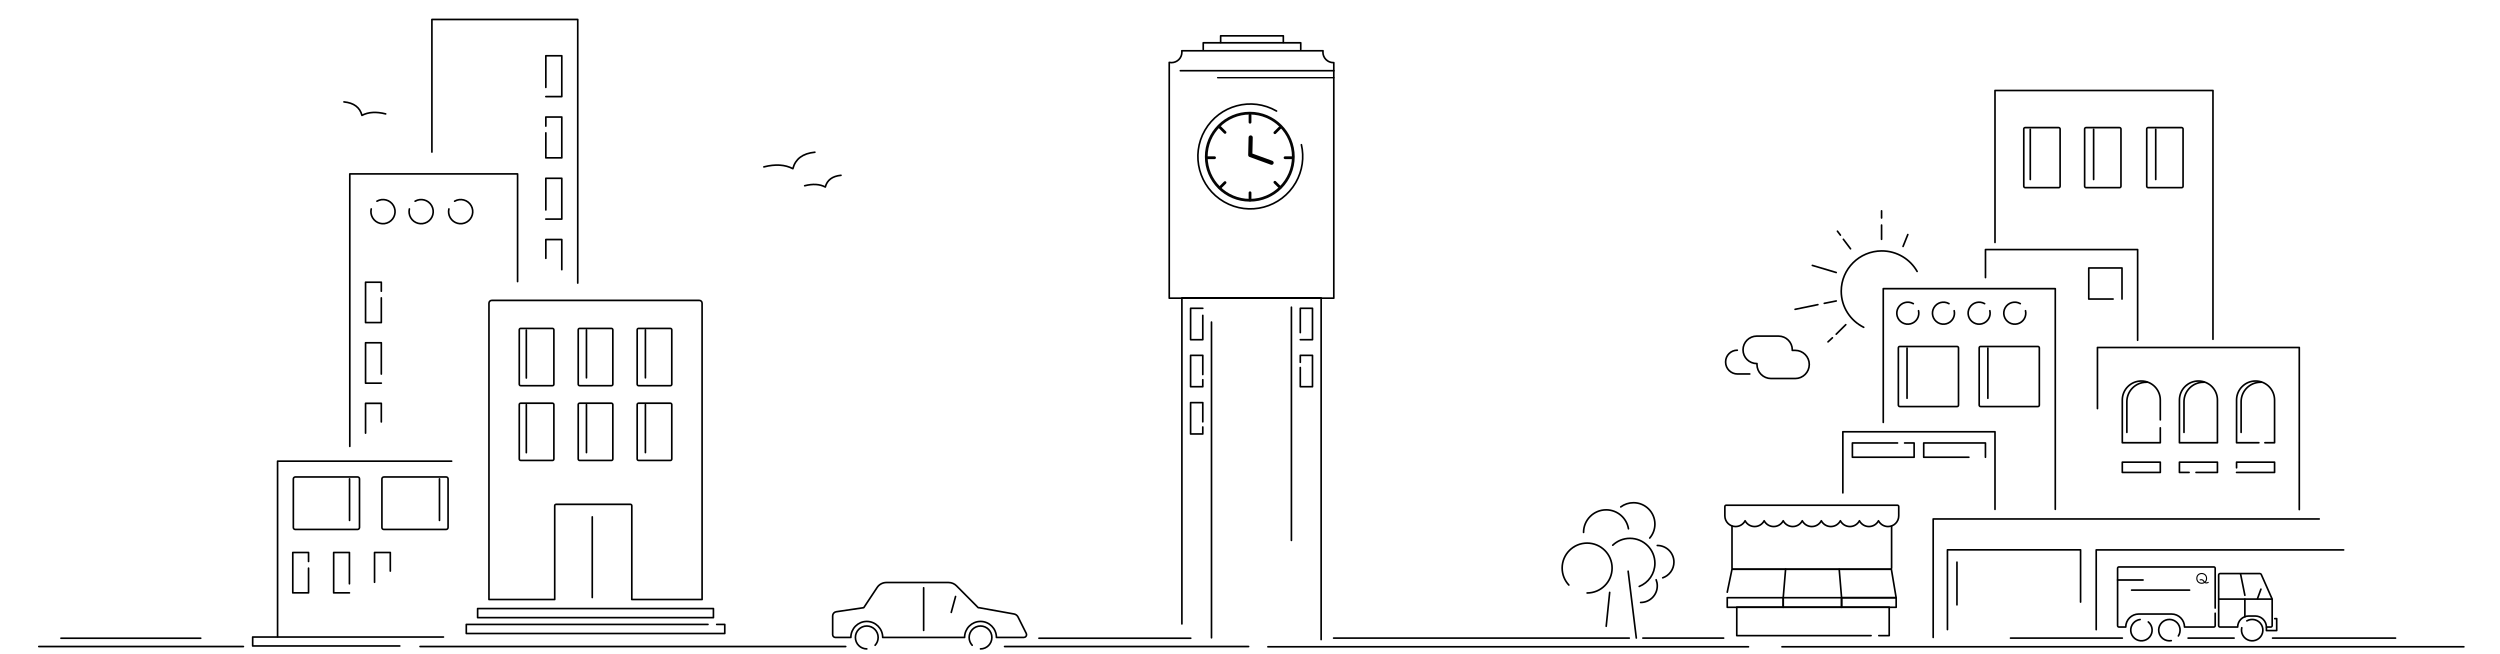 <?xml version="1.0" encoding="UTF-8"?>
<svg width="1798px" height="470px" viewBox="0 0 1798 470" version="1.1" xmlns="http://www.w3.org/2000/svg" xmlns:xlink="http://www.w3.org/1999/xlink">
    <!-- Generator: Sketch 49.2 (51160) - http://www.bohemiancoding.com/sketch -->
    <title>Artboard</title>
    <desc>Created with Sketch.</desc>
    <defs></defs>
    <g id="Artboard" stroke="none" stroke-width="1" fill="none" fill-rule="evenodd">
        <g id="Group-33" transform="translate(27, 14)">
            <g id="Group-24" transform="translate(884, 51)" stroke="#000000">
                <g id="Group-8" transform="translate(379.54, 86.645)" stroke-linecap="round" stroke-linejoin="round" stroke-width="1.2">
                    <path d="M78.131,25.584 L81.565,17.056" id="Path-3-Copy-7"></path>
                    <path d="M62.682,20.467 L62.682,10.234" id="Path-3-Copy-15"></path>
                    <path d="M62.682,5.117 L62.682,0" id="Path-3-Copy-20"></path>
                    <path d="M40.365,27.29 L35.215,20.467" id="Path-3-Copy-16"></path>
                    <path d="M33.08,17.455 L30.945,14.624" id="Path-3-Copy-22"></path>
                    <path d="M30.065,44.346 L12.899,39.229" id="Path-3-Copy-17"></path>
                    <path d="M30.065,64.814 L21.482,66.519" id="Path-3-Copy-18"></path>
                    <path d="M36.932,81.87 L30.065,88.692" id="Path-3-Copy-21"></path>
                    <path d="M27.323,91.305 L24.166,94.217" id="Path-3-Copy-23"></path>
                    <path d="M16.877,67.453 L0.491,70.827" id="Path-3-Copy-19"></path>
                    <path d="M73.686,83.575 C82.489,78.569 88.431,69.065 88.431,58.163 C88.431,42.054 75.456,28.996 59.449,28.996 C48.085,28.996 38.248,35.578 33.499,45.162" id="Oval-Copy-3" transform="translate(60.965, 56.285) rotate(-90) translate(-60.965, -56.285) "></path>
                </g>
                <path d="M0.885,400.174 L346.49,400.174" id="Path-3-Copy-9" stroke-width="1.2" stroke-linecap="round" stroke-linejoin="round"></path>
                <path d="M370.608,400.174 L861,400.174" id="Path-3-Copy-68" stroke-width="1.2" stroke-linecap="round" stroke-linejoin="round"></path>
                <path d="M48.146,393.922 L260.739,393.922" id="Path-3-Copy-10" stroke-width="1.2" stroke-linecap="round" stroke-linejoin="round"></path>
                <path d="M270.564,393.922 L328.625,393.922" id="Path-3-Copy-11" stroke-width="1.2" stroke-linecap="round" stroke-linejoin="round"></path>
                <path d="M534.965,393.922 L615.357,393.922" id="Path-3-Copy-65" stroke-width="1.2" stroke-linecap="round" stroke-linejoin="round"></path>
                <path d="M662.699,393.922 L695.749,393.922" id="Path-3-Copy-66" stroke-width="1.2" stroke-linecap="round" stroke-linejoin="round"></path>
                <path d="M723.44,393.922 L811.871,393.922" id="Path-3-Copy-67" stroke-width="1.2" stroke-linecap="round" stroke-linejoin="round"></path>
                <g id="Group-4" transform="translate(212.503, 296.558)" stroke-linecap="round" stroke-linejoin="round" stroke-width="1.2">
                    <path d="M47.457,49.26 L53.33,97.297" id="Combined-Shape"></path>
                    <path d="M34.18,64.503 L31.679,88.839" id="Combined-Shape-Copy"></path>
                    <path d="M17.96,64.909 C27.879,64.909 35.92,56.879 35.92,46.974 C35.92,37.068 27.879,29.038 17.96,29.038 C8.041,29.038 0,37.068 0,46.974 C0,51.693 1.825,55.986 4.809,59.189" id="Oval-Copy-3"></path>
                    <path d="M47.682,18.729 C46.426,11.014 39.724,5.124 31.644,5.124 C22.669,5.124 15.394,12.39 15.394,21.352" id="Oval-Copy-6"></path>
                    <path d="M62.992,25.39 C65.309,22.7 66.708,19.2 66.708,15.373 C66.708,6.883 59.816,0 51.314,0 C47.884,0 44.715,1.12 42.156,3.015" id="Oval-Copy-7"></path>
                    <path d="M56.446,71.742 C63.058,71.742 68.419,66.388 68.419,59.785 C68.419,58.242 68.126,56.767 67.593,55.413" id="Oval-Copy-8"></path>
                    <path d="M72.34,54.005 C77.027,52.383 80.392,47.936 80.392,42.703 C80.392,36.1 75.032,30.746 68.419,30.746" id="Oval-Copy-9"></path>
                    <path d="M55.442,60.206 C62.046,57.555 66.708,51.1 66.708,43.558 C66.708,33.652 58.667,25.622 48.748,25.622 C43.957,25.622 39.605,27.495 36.384,30.549" id="Oval-Copy-5"></path>
                </g>
                <g id="Group-6" transform="translate(329.519, 298.344)" stroke-linecap="round" stroke-linejoin="round" stroke-width="1.2">
                    <path d="M119.915,15.194 L119.915,45.043 C119.915,45.595 119.468,46.043 118.915,46.043 L6.139,46.043 C5.587,46.043 5.139,45.595 5.139,45.043 L5.139,15.194" id="Rectangle-4-Copy-9"></path>
                    <polyline id="Rectangle-4-Copy-11" points="1.713 62.557 5.139 46.043 43.683 46.043 41.97 66.506"></polyline>
                    <polygon id="Rectangle-4-Copy-14" points="1.713 73.422 41.97 73.422 41.97 66.506 1.713 66.506"></polygon>
                    <polygon id="Rectangle-4-Copy-16" points="83.941 73.422 123.204 73.422 123.204 66.506 83.941 66.506"></polygon>
                    <polyline id="Rectangle-4-Copy-12" points="43.683 46.043 82.228 46.043 83.409 60.156 83.941 66.506"></polyline>
                    <polygon id="Rectangle-4-Copy-15" points="41.97 73.431 83.941 73.431 83.941 66.506 41.97 66.506"></polygon>
                    <polyline id="Rectangle-4-Copy-17" points="110.743 93.791 118.202 93.791 118.202 73.327 8.565 73.327 8.565 93.791 105.135 93.791"></polyline>
                    <polyline id="Rectangle-4-Copy-13" points="82.228 46.043 119.759 46.043 123.186 66.506 83.941 66.506"></polyline>
                    <path d="M125.054,7.566 C125.054,7.602 125.054,7.638 125.054,7.674 C125.054,11.912 121.603,15.348 117.346,15.348 C114.362,15.348 111.775,13.661 110.493,11.193 C109.212,13.661 106.624,15.348 103.641,15.348 C100.658,15.348 98.07,13.661 96.789,11.193 C95.507,13.661 92.92,15.348 89.936,15.348 C86.953,15.348 84.366,13.661 83.084,11.193 C81.803,13.661 79.215,15.348 76.232,15.348 C73.249,15.348 70.661,13.661 69.38,11.193 C68.098,13.661 65.51,15.348 62.527,15.348 C59.544,15.348 56.957,13.661 55.675,11.193 C54.393,13.661 51.806,15.348 48.823,15.348 C45.839,15.348 43.252,13.661 41.97,11.193 C40.689,13.661 38.101,15.348 35.118,15.348 C32.135,15.348 29.547,13.661 28.266,11.193 C26.984,13.661 24.397,15.348 21.413,15.348 C18.43,15.348 15.843,13.661 14.561,11.193 C13.28,13.661 10.692,15.348 7.709,15.348 C3.451,15.348 0,11.912 0,7.674 C0,7.638 0,7.602 0.001,7.566 C0,7.553 1.60434693e-18,7.54 0,7.526 L0,1 C-6.76353751e-17,0.448 0.448,1.01453063e-16 1,0 L124.054,0 C124.607,-1.01453063e-16 125.054,0.448 125.054,1 L125.054,7.526 C125.054,7.54 125.054,7.553 125.054,7.566 Z" id="Combined-Shape"></path>
                </g>
                <g id="Group-10" transform="translate(414.377, 0)">
                    <polyline id="Rectangle-4-Copy-17" stroke-width="1.2" stroke-linecap="round" stroke-linejoin="round" points="109.423 301.329 109.423 245.517 0 245.517 0 289.461"></polyline>
                    <polyline id="Rectangle-4-Copy-43" stroke-width="1.2" stroke-linecap="round" stroke-linejoin="round" points="328.268 301.501 328.268 184.902 183.115 184.902 183.115 228.846"></polyline>
                    <polyline id="Rectangle-4-Copy-27" stroke-width="1.2" stroke-linecap="round" stroke-linejoin="round" transform="translate(29.065, 258.724) rotate(90) translate(-29.065, -258.724) " points="23.936 243.364 23.936 236.526 34.195 236.526 34.195 280.923 23.936 280.923 23.936 248.466"></polyline>
                    <polyline id="Rectangle-4-Copy-29" stroke-width="1.2" stroke-linecap="round" stroke-linejoin="round" transform="translate(80.357, 258.724) scale(1, -1) rotate(90) translate(-80.357, -258.724) " points="75.228 236.526 85.486 236.526 85.486 280.923 75.228 280.923 75.228 248.466"></polyline>
                    <polyline id="Rectangle-4-Copy-23" stroke-width="1.2" stroke-linecap="round" stroke-linejoin="round" points="342.58 308.245 64.97 308.245 64.97 393.443"></polyline>
                    <polyline id="Rectangle-4-Copy-18" stroke-width="1.2" stroke-linecap="round" stroke-linejoin="round" points="152.78 301.303 152.78 142.608 29.065 142.608 29.065 238.792"></polyline>
                    <rect id="Rectangle-4" stroke-width="1.2" x="39.924" y="184.19" width="43.253" height="43.197" rx="1"></rect>
                    <path d="M46.163,221.43 L46.163,185.298" id="Path-3-Copy" stroke-width="1.2" stroke-linecap="round" stroke-linejoin="round"></path>
                    <polyline id="Rectangle-4-Copy-24" stroke-width="1.2" stroke-linecap="round" stroke-linejoin="round" points="75.228 387.795 75.228 330.443 170.973 330.443 170.973 368.011"></polyline>
                    <polyline id="Rectangle-4-Copy-42" stroke-width="1.2" stroke-linecap="round" stroke-linejoin="round" points="182.222 387.852 182.222 330.501 360.159 330.501"></polyline>
                    <g id="Group-41" transform="translate(254.636, 370.613) scale(-1, 1) translate(-254.636, -370.613) translate(196.636, 342.113)" stroke-linecap="round" stroke-linejoin="round">
                        <path d="M12.65,5.413 L41.353,5.413 C41.905,5.413 42.353,5.861 42.353,6.413 L42.353,42.849 C42.353,43.401 41.905,43.849 41.353,43.849 L28.687,43.849 L28.687,43.849 C28.687,39.477 25.143,35.932 20.771,35.932 L16.045,35.932 C11.651,35.932 8.069,39.456 7.997,43.849 L4.867,43.849 C4.314,43.849 3.867,43.401 3.867,42.849 L3.867,23.756 L11.736,6.008 C11.897,5.647 12.255,5.413 12.65,5.413 Z" id="Rectangle-4-Copy-22" stroke-width="1.2"></path>
                        <path d="M14.407,23.363 L11.946,16.622" id="Path-3-Copy-13" stroke-width="1.2"></path>
                        <polyline id="Path-3-Copy-84" stroke-width="1.2" points="2.001 37.808 0.614 37.808 0.614 46.383 7.999 46.396 7.999 44.043"></polyline>
                        <path d="M23.505,20.999 L26.598,5.698" id="Path-3-Copy-81" stroke-width="1.2"></path>
                        <path d="M96.727,10.024 L115.059,10.024" id="Path-3-Copy-85" stroke-width="1.2"></path>
                        <path d="M63.275,17.307 L104.947,17.307" id="Path-3-Copy-86" stroke-width="1.2"></path>
                        <path d="M23.505,36.466 L23.505,23.82" id="Path-3-Copy-83" stroke-width="1.2"></path>
                        <path d="M42.115,23.771 L4.176,23.771" id="Path-3-Copy-82" stroke-width="1.2"></path>
                        <path d="M18.238,53.76 C22.488,53.76 25.932,50.319 25.932,46.075 C25.932,41.832 22.488,38.391 18.238,38.391 C13.989,38.391 10.545,41.832 10.545,46.075 C10.545,48.097 11.327,49.937 12.605,51.309" id="Oval-Copy-10" stroke-width="1.2" transform="translate(18.238, 46.075) rotate(-150) translate(-18.238, -46.075) "></path>
                        <path d="M97.893,53.76 C102.142,53.76 105.587,50.319 105.587,46.075 C105.587,41.832 102.142,38.391 97.893,38.391 C93.644,38.391 90.2,41.832 90.2,46.075 C90.2,48.097 90.981,49.937 92.259,51.309" id="Oval-Copy-27" stroke-width="1.2" transform="translate(97.893, 46.075) rotate(-220) translate(-97.893, -46.075) "></path>
                        <path d="M77.786,53.76 C82.035,53.76 85.48,50.319 85.48,46.075 C85.48,41.832 82.035,38.391 77.786,38.391 C73.537,38.391 70.093,41.832 70.093,46.075 C70.093,48.097 70.874,49.937 72.152,51.309" id="Oval-Copy-28" stroke-width="1.2" transform="translate(77.786, 46.075) rotate(10) translate(-77.786, -46.075) "></path>
                        <path d="M44.854,30.182 L44.854,1.628 C44.854,1.076 45.302,0.628 45.854,0.628 L114.048,0.628 C114.6,0.628 115.048,1.076 115.048,1.628 L115.048,42.849 C115.048,43.401 114.6,43.849 114.048,43.849 L109.174,43.849 L109.174,43.849 C109.174,38.684 104.988,34.498 99.823,34.498 L76.264,34.498 C71.1,34.498 66.913,38.684 66.913,43.849 L45.854,43.849 C45.302,43.849 44.854,43.401 44.854,42.849 L44.854,33.946" id="Rectangle-4-Copy-23" stroke-width="1.2"></path>
                        <g id="Group" transform="translate(53.561, 9.359) scale(-1, 1) translate(-53.561, -9.359) translate(49.061, 5.359)" stroke-width="0.8">
                            <circle id="Oval-Copy-3" cx="3.504" cy="3.504" r="3.504"></circle>
                            <path d="M4.873,2.644 L5.164,2.919 C5.992,3.696 6.041,4.995 5.275,5.833 L5.146,5.973 C4.438,6.748 4.442,7.937 5.155,8.708" id="Path-9" transform="translate(5.218, 5.676) rotate(110) translate(-5.218, -5.676) "></path>
                        </g>
                    </g>
                    <path d="M82.067,369.991 L82.067,339.314" id="Path-3-Copy-14" stroke-width="1.2" stroke-linecap="round" stroke-linejoin="round"></path>
                    <rect id="Rectangle-4-Copy-22" stroke-width="1.2" x="98.055" y="184.19" width="43.253" height="43.197" rx="1"></rect>
                    <path d="M104.293,221.43 L104.293,185.298" id="Path-3-Copy-13" stroke-width="1.2" stroke-linecap="round" stroke-linejoin="round"></path>
                    <path d="M46.716,168.141 C51.087,168.141 54.63,164.602 54.63,160.236 C54.63,155.871 51.087,152.332 46.716,152.332 C42.345,152.332 38.801,155.871 38.801,160.236 C38.801,162.316 39.606,164.209 40.92,165.62" id="Oval-Copy-3" stroke-width="1.2" stroke-linecap="round" stroke-linejoin="round" transform="translate(46.716, 160.236) rotate(-150) translate(-46.716, -160.236) "></path>
                    <path d="M72.362,168.141 C76.733,168.141 80.276,164.602 80.276,160.236 C80.276,155.871 76.733,152.332 72.362,152.332 C67.991,152.332 64.447,155.871 64.447,160.236 C64.447,162.316 65.251,164.209 66.566,165.62" id="Oval-Copy-10" stroke-width="1.2" stroke-linecap="round" stroke-linejoin="round" transform="translate(72.362, 160.236) rotate(-150) translate(-72.362, -160.236) "></path>
                    <path d="M98.008,168.141 C102.379,168.141 105.922,164.602 105.922,160.236 C105.922,155.871 102.379,152.332 98.008,152.332 C93.637,152.332 90.093,155.871 90.093,160.236 C90.093,162.316 90.897,164.209 92.212,165.62" id="Oval-Copy-11" stroke-width="1.2" stroke-linecap="round" stroke-linejoin="round" transform="translate(98.008, 160.236) rotate(-150) translate(-98.008, -160.236) "></path>
                    <path d="M123.654,168.141 C128.025,168.141 131.568,164.602 131.568,160.236 C131.568,155.871 128.025,152.332 123.654,152.332 C119.283,152.332 115.739,155.871 115.739,160.236 C115.739,162.316 116.543,164.209 117.858,165.62" id="Oval-Copy-12" stroke-width="1.2" stroke-linecap="round" stroke-linejoin="round" transform="translate(123.654, 160.236) rotate(-150) translate(-123.654, -160.236) "></path>
                    <polyline id="Rectangle-4-Copy-19" stroke-width="1.2" stroke-linecap="round" stroke-linejoin="round" points="266.187 179.01 266.187 0.084 109.423 0.084 109.423 109.357"></polyline>
                    <rect id="Rectangle-4" stroke-width="1.2" x="218.552" y="26.772" width="26.13" height="43.195" rx="1"></rect>
                    <rect id="Rectangle-4-Copy-50" stroke-width="1.2" stroke-linecap="round" stroke-linejoin="round" x="200.98" y="267.406" width="27.33" height="7.367"></rect>
                    <polyline id="Rectangle-4-Copy-51" stroke-width="1.2" stroke-linecap="round" stroke-linejoin="round" points="248.996 274.774 242.07 274.774 242.07 267.406 269.4 267.406 269.4 274.774 254.013 274.774"></polyline>
                    <polyline id="Rectangle-4-Copy-52" stroke-width="1.2" stroke-linecap="round" stroke-linejoin="round" points="283.159 271.424 283.159 267.406 310.489 267.406 310.489 274.774 283.159 274.774"></polyline>
                    <path d="M228.311,242.71 L228.311,253.415 L200.98,253.415 L200.98,222.685 C200.98,215.138 207.098,209.02 214.645,209.02 L214.645,209.02 C222.193,209.02 228.311,215.138 228.311,222.685 L228.311,236.96" id="Rectangle-4-Copy-44" stroke-width="1.2" stroke-linecap="round" stroke-linejoin="round"></path>
                    <path d="M255.735,209.02 L255.735,209.02 C263.282,209.02 269.4,215.138 269.4,222.685 L269.4,253.415 L242.07,253.415 L242.07,222.685 C242.07,215.138 248.188,209.02 255.735,209.02 Z" id="Rectangle-4-Copy-45" stroke-width="1.2" stroke-linecap="round" stroke-linejoin="round"></path>
                    <path d="M286.435,245.956 L286.435,223.913 C286.435,216.181 292.703,209.913 300.435,209.913 L301.036,209.913" id="Rectangle-4-Copy-49" stroke-width="1.2" stroke-linecap="round" stroke-linejoin="round"></path>
                    <path d="M245.348,245.956 L245.348,223.913 C245.348,216.181 251.616,209.913 259.348,209.913 L259.949,209.913" id="Rectangle-4-Copy-53" stroke-width="1.2" stroke-linecap="round" stroke-linejoin="round"></path>
                    <path d="M204.259,245.956 L204.259,223.913 C204.259,216.181 210.527,209.913 218.259,209.913 L218.86,209.913" id="Rectangle-4-Copy-54" stroke-width="1.2" stroke-linecap="round" stroke-linejoin="round"></path>
                    <path d="M299.194,253.415 L283.159,253.415 L283.159,222.685 C283.159,215.138 289.277,209.02 296.824,209.02 L296.824,209.02 C304.371,209.02 310.489,215.138 310.489,222.685 L310.489,253.415 L303.54,253.415" id="Rectangle-4-Copy-46" stroke-width="1.2" stroke-linecap="round" stroke-linejoin="round"></path>
                    <rect id="Rectangle-4-Copy" stroke-width="1.2" x="173.89" y="26.772" width="26.13" height="43.195" rx="1"></rect>
                    <rect id="Rectangle-4-Copy-2" stroke-width="1.2" x="130.121" y="26.772" width="26.13" height="43.195" rx="1"></rect>
                    <path d="M225.02,64.088 L225.02,27.958" id="Path-3-Copy" stroke-width="1.2" stroke-linecap="round" stroke-linejoin="round"></path>
                    <path d="M180.357,64.088 L180.357,27.958" id="Path-3-Copy-4" stroke-width="1.2" stroke-linecap="round" stroke-linejoin="round"></path>
                    <path d="M134.802,64.088 L134.802,27.958" id="Path-3-Copy-64" stroke-width="1.2" stroke-linecap="round" stroke-linejoin="round"></path>
                    <polyline id="Rectangle-4-Copy-20" stroke-width="1.2" stroke-linecap="round" stroke-linejoin="round" points="212.006 179.699 212.006 114.493 102.584 114.493 102.584 134.629"></polyline>
                    <polyline id="Rectangle-4-Copy-29" stroke-width="1.2" stroke-linecap="round" stroke-linejoin="round" transform="translate(188.815, 138.9) scale(1, -1) rotate(90) translate(-188.815, -138.9) " points="177.649 126.948 199.98 126.948 199.98 150.852 177.649 150.852 177.649 133.376"></polyline>
                </g>
                <g id="Group-10-Copy" transform="translate(359.759, 191.969) scale(-1, 1) translate(-359.759, -191.969) translate(329.259, 175.969)" stroke-linecap="round" stroke-linejoin="round" stroke-width="1.2">
                    <path d="M12.246,11.017 C12.241,10.89 12.238,10.763 12.238,10.635 C12.238,5.181 16.66,0.76 22.114,0.76 L37.795,0.76 C43.249,0.76 47.67,5.181 47.67,10.635 C47.67,16.089 43.249,20.511 37.795,20.511 L37.632,20.511 C37.644,20.719 37.651,20.929 37.651,21.14 C37.651,26.731 33.119,31.264 27.527,31.264 L10.147,31.264 C4.556,31.264 0.023,26.731 0.023,21.14 C0.023,15.549 4.556,11.017 10.147,11.017 L12.246,11.017 Z" id="Combined-Shape"></path>
                    <path d="M60.07,10.771 L60.07,19.583 C60.07,24.306 56.241,28.135 51.518,28.135 L51.371,28.135 C46.729,28.135 42.966,24.372 42.966,19.73" id="Rectangle-4-Copy-31" transform="translate(51.518, 19.453) scale(-1, 1) rotate(90) translate(-51.518, -19.453) "></path>
                </g>
            </g>
            <g id="Group-23" stroke="#000000" stroke-width="1.2">
                <g id="Group-2" transform="translate(571.849, 404.947)" stroke-linecap="round" stroke-linejoin="round">
                    <path d="M117.786,39.51 C117.786,33.146 112.659,27.986 106.334,27.986 C100.01,27.986 94.883,33.146 94.883,39.51 L35.99,39.51 C35.99,33.146 30.863,27.986 24.539,27.986 C18.214,27.986 13.087,33.146 13.087,39.51 L2,39.51 C0.895,39.51 1.3527075e-16,38.615 0,37.51 L3.10862447e-15,23.991 C2.92645708e-15,22.503 1.09,21.24 2.562,21.023 L22.286,18.109 L22.357,18.109 L31.981,3.582 C33.463,1.345 35.968,5.82193948e-15 38.651,5.32907052e-15 L83.375,5.32907052e-15 C85.505,3.04548221e-15 87.548,0.85 89.05,2.361 L104.699,18.109 L105.311,18.109 L130.442,22.633 C131.682,22.856 132.745,23.651 133.309,24.778 L139.238,36.614 C139.733,37.602 139.333,38.803 138.346,39.298 C138.068,39.437 137.761,39.51 137.45,39.51 L117.786,39.51 Z" id="Combined-Shape"></path>
                    <path d="M65.437,34.424 L65.437,3.793" id="Path-3"></path>
                    <path d="M85.289,21.48 L88.394,10.057" id="Path-3-Copy-7"></path>
                    <path d="M106.334,47.741 C110.852,47.741 114.514,44.056 114.514,39.51 C114.514,34.964 110.852,31.279 106.334,31.279 C101.817,31.279 98.155,34.964 98.155,39.51 C98.155,41.676 98.986,43.646 100.345,45.116" id="Oval-Copy-3"></path>
                    <path d="M24.539,47.741 C29.056,47.741 32.718,44.056 32.718,39.51 C32.718,34.964 29.056,31.279 24.539,31.279 C20.021,31.279 16.359,34.964 16.359,39.51 C16.359,41.676 17.19,43.646 18.549,45.116" id="Oval-Copy-4" transform="translate(24.539, 39.51) scale(-1, 1) translate(-24.539, -39.51) "></path>
                </g>
                <path d="M275.1,450.984 L581.229,450.984" id="Path-3-Copy-8" stroke-linecap="round" stroke-linejoin="round"></path>
                <path d="M695.495,450.984 L871,450.984" id="Path-3-Copy-72" stroke-linecap="round" stroke-linejoin="round"></path>
                <path d="M720.224,445.016 L829.373,445.016" id="Path-3-Copy-73" stroke-linecap="round" stroke-linejoin="round"></path>
                <path d="M16.858,445.016 L117.346,445.016" id="Path-3-Copy-74" stroke-linecap="round" stroke-linejoin="round"></path>
                <path d="M0.91,450.984 L148.044,450.984" id="Path-3-Copy-69" stroke-linecap="round" stroke-linejoin="round"></path>
                <g id="Group-3" transform="translate(308.356, 202.047)">
                    <path d="M119.038,215.114 L119.038,147.668 C119.038,147.116 118.59,146.668 118.038,146.668 L64.596,146.668 C64.043,146.668 63.596,147.116 63.596,147.668 L63.596,215.114 L16.307,215.114 L16.307,2 C16.307,0.895 17.202,5.7046325e-14 18.307,5.68434189e-14 L167.588,5.68434189e-14 C168.693,5.66405127e-14 169.588,0.895 169.588,2 L169.588,215.114 L119.038,215.114 Z" id="Combined-Shape" stroke-linecap="round" stroke-linejoin="round"></path>
                    <rect id="Rectangle-4-Copy-5" x="122.899" y="73.934" width="24.89" height="41.171" rx="1"></rect>
                    <rect id="Rectangle-4" x="122.899" y="20.156" width="24.89" height="41.171" rx="1"></rect>
                    <rect id="Rectangle-4-Copy" x="80.502" y="20.156" width="24.89" height="41.171" rx="1"></rect>
                    <rect id="Rectangle-4-Copy-2" x="38.105" y="20.156" width="24.89" height="41.171" rx="1"></rect>
                    <rect id="Rectangle-4-Copy-4" x="80.502" y="73.934" width="24.89" height="41.171" rx="1"></rect>
                    <rect id="Rectangle-4-Copy-3" x="38.105" y="73.934" width="24.89" height="41.171" rx="1"></rect>
                    <rect id="Rectangle-5" stroke-linecap="round" stroke-linejoin="round" x="8.153" y="221.632" width="169.588" height="6.519"></rect>
                    <polyline id="Rectangle-5-Copy" stroke-linecap="round" stroke-linejoin="round" points="180.097 233.04 185.895 233.04 185.895 239.558 0 239.558 0 233.04 173.797 233.04"></polyline>
                    <path d="M90.6,213.683 L90.6,155.703" id="Path-3" stroke-linecap="round" stroke-linejoin="round"></path>
                    <path d="M128.822,55.669 L128.822,21.185" id="Path-3-Copy" stroke-linecap="round" stroke-linejoin="round"></path>
                    <path d="M128.822,109.447 L128.822,74.964" id="Path-3-Copy-2" stroke-linecap="round" stroke-linejoin="round"></path>
                    <path d="M86.425,55.669 L86.425,21.185" id="Path-3-Copy-4" stroke-linecap="round" stroke-linejoin="round"></path>
                    <path d="M86.425,109.447 L86.425,74.964" id="Path-3-Copy-3" stroke-linecap="round" stroke-linejoin="round"></path>
                    <path d="M43.175,55.796 L43.175,21.313" id="Path-3-Copy-64" stroke-linecap="round" stroke-linejoin="round"></path>
                    <path d="M43.175,109.505 L43.175,75.022" id="Path-3-Copy-63" stroke-linecap="round" stroke-linejoin="round"></path>
                </g>
                <g id="Group" transform="translate(522.391, 95.482)" stroke-linecap="round" stroke-linejoin="round">
                    <path d="M0,10.548 C8.277,8.445 15.222,8.875 20.837,11.836 C22.653,4.802 27.926,0.857 36.653,0" id="Path-3-Copy-7"></path>
                    <path d="M29.344,24.107 C35.234,22.61 40.177,22.916 44.172,25.023 C45.465,20.018 49.216,17.21 55.427,16.601" id="Path-3-Copy-12"></path>
                </g>
                <g id="Group-7" transform="translate(283.627, 0)" stroke-linecap="round" stroke-linejoin="round">
                    <polyline id="Rectangle-4-Copy-21" points="104.885 189.575 104.885 0 0 0 0 95.358"></polyline>
                    <polyline id="Rectangle-4-Copy-25" points="81.942 136.965 81.942 114.216 93.414 114.216 93.414 143.586 81.942 143.586"></polyline>
                    <polyline id="Rectangle-4-Copy-28" points="81.942 48.855 81.942 26.107 93.414 26.107 93.414 55.476 81.942 55.476"></polyline>
                    <polyline id="Rectangle-4-Copy-27" points="81.942 76.696 81.942 70.161 93.414 70.161 93.414 99.531 81.942 99.531 81.942 81.57"></polyline>
                    <polyline id="Rectangle-4-Copy-26" points="81.942 171.781 81.942 158.271 93.414 158.271 93.414 179.94"></polyline>
                </g>
                <g id="Group-40" transform="translate(153.513, 58.824)">
                    <g id="Group-Copy-6" transform="translate(81.755, 5.5) scale(-1, 1) translate(-81.755, -5.5) translate(66.255, 0)" stroke-linecap="round" stroke-linejoin="round">
                        <path d="M0.404,9.095 C7.173,7.375 12.854,7.726 17.445,10.15 C18.931,4.393 23.243,1.164 30.381,0.463" id="Path-3-Copy-12"></path>
                    </g>
                    <g id="Group-3" transform="translate(69.642, 388.592) scale(-1, 1) translate(-69.642, -388.592) translate(0.642, 385.092)" stroke-linecap="round" stroke-linejoin="round">
                        <polyline id="Rectangle-5-Copy-4" points="0.225 0.225 137.431 0.225 137.431 6.667 31.643 6.667"></polyline>
                    </g>
                    <g id="Group-7-Copy" transform="translate(131.233, 150.263) scale(-1, 1) translate(-131.233, -150.263) translate(70.733, 52.263)" stroke-linecap="round" stroke-linejoin="round">
                        <polyline id="Rectangle-4-Copy-21" points="120.675 195.937 120.675 0 0 0 0 77.414"></polyline>
                        <path d="M40.934,35.799 C45.73,35.799 49.617,31.915 49.617,27.123 C49.617,22.331 45.73,18.446 40.934,18.446 C36.138,18.446 32.25,22.331 32.25,27.123 C32.25,29.406 33.132,31.483 34.575,33.032" id="Oval-Copy-3" transform="translate(40.934, 27.123) rotate(-150) translate(-40.934, -27.123) "></path>
                        <path d="M69.355,35.799 C74.151,35.799 78.039,31.915 78.039,27.123 C78.039,22.331 74.151,18.446 69.355,18.446 C64.559,18.446 60.671,22.331 60.671,27.123 C60.671,29.406 61.554,31.483 62.996,33.032" id="Oval-Copy-10" transform="translate(69.355, 27.123) rotate(-150) translate(-69.355, -27.123) "></path>
                        <path d="M96.796,35.799 C101.592,35.799 105.48,31.915 105.48,27.123 C105.48,22.331 101.592,18.446 96.796,18.446 C92,18.446 88.112,22.331 88.112,27.123 C88.112,29.406 88.995,31.483 90.438,33.032" id="Oval-Copy-11" transform="translate(96.796, 27.123) rotate(-150) translate(-96.796, -27.123) "></path>
                        <polyline id="Rectangle-4-Copy-25" points="98.008 143.927 98.008 121.438 109.342 121.438 109.342 150.473 98.008 150.473"></polyline>
                        <polyline id="Rectangle-4-Copy-27" points="98.008 84.346 98.008 77.886 109.342 77.886 109.342 106.921 98.008 106.921 98.008 89.165"></polyline>
                        <polyline id="Rectangle-4-Copy-26" points="98.008 178.346 98.008 164.99 109.342 164.99 109.342 186.412"></polyline>
                    </g>
                    <g id="Group-7-Copy-2" transform="translate(81.297, 322.339) scale(-1, 1) translate(-81.297, -322.339) translate(18.297, 258.839)">
                        <polyline id="Rectangle-4-Copy-21" stroke-linecap="round" stroke-linejoin="round" points="125.182 126.263 125.182 0 0 0"></polyline>
                        <polyline id="Rectangle-4-Copy-25" stroke-linecap="round" stroke-linejoin="round" points="73.503 88.179 73.503 65.69 84.837 65.69 84.837 94.725 73.503 94.725"></polyline>
                        <polyline id="Rectangle-4-Copy-27" stroke-linecap="round" stroke-linejoin="round" points="102.905 72.15 102.905 65.69 114.238 65.69 114.238 94.725 102.905 94.725 102.905 76.969"></polyline>
                        <polyline id="Rectangle-4-Copy-26" stroke-linecap="round" stroke-linejoin="round" points="44.102 79.046 44.102 65.69 55.436 65.69 55.436 87.111"></polyline>
                        <rect id="Rectangle-4" x="2.56" y="11.385" width="47.573" height="37.724" rx="1.35"></rect>
                        <path d="M8.736,42.601 L8.736,12.746" id="Path-3-Copy" stroke-linecap="round" stroke-linejoin="round"></path>
                        <rect id="Rectangle-4-Copy-22" x="66.263" y="11.385" width="47.573" height="37.724" rx="1.35"></rect>
                        <path d="M73.419,42.601 L73.419,12.746" id="Path-3-Copy-13" stroke-linecap="round" stroke-linejoin="round"></path>
                    </g>
                </g>
            </g>
            <g id="Group-2" transform="translate(813, 11)" stroke-linecap="round" stroke-linejoin="round">
                <polyline id="Rectangle-4-Copy-23" stroke="#000000" stroke-width="1.2" points="110.164 434.983 110.164 189.222 10.018 189.222 10.018 423.709"></polyline>
                <path d="M119.267,20.04 L119.267,189.454 L0.915,189.454 L0.915,19.877 C1.427,19.988 1.959,20.046 2.504,20.046 C6.654,20.046 10.018,16.68 10.018,12.529 C10.018,12.182 9.994,11.842 9.949,11.508 L111.517,11.508 C111.472,11.842 111.449,12.182 111.449,12.529 C111.449,16.68 114.812,20.046 118.962,20.046 C119.064,20.046 119.166,20.044 119.267,20.04 Z" id="Combined-Shape" stroke="#000000" stroke-width="1.2"></path>
                <path d="M119.303,25.859 L8.906,25.859" id="Path-3-Copy" stroke="#000000" stroke-width="1.2"></path>
                <path d="M119.303,30.871 L35.728,30.871" id="Path-3-Copy-8" stroke="#000000"></path>
                <path d="M88.786,195.945 L88.786,363.667" id="Path-3-Copy-9" stroke="#000000" stroke-width="1.2"></path>
                <path d="M31.306,206.65 L31.306,433.698" id="Path-3-Copy-10" stroke="#000000" stroke-width="1.2"></path>
                <polyline id="Rectangle-4-Copy-28" stroke="#000000" stroke-width="1.2" points="95.17 214.207 95.17 196.739 103.935 196.739 103.935 219.291 95.17 219.291"></polyline>
                <polyline id="Rectangle-4-Copy-27" stroke="#000000" stroke-width="1.2" points="95.17 235.584 95.17 230.567 103.935 230.567 103.935 253.118 95.17 253.118 95.17 239.327"></polyline>
                <polyline id="Rectangle-4-Copy-35" stroke="#000000" stroke-width="1.2" transform="translate(20.662, 208.015) scale(-1, -1) translate(-20.662, -208.015) " points="16.279 214.207 16.279 196.739 25.045 196.739 25.045 219.291 16.279 219.291"></polyline>
                <polyline id="Rectangle-4-Copy-34" stroke="#000000" stroke-width="1.2" transform="translate(20.662, 241.843) scale(-1, -1) translate(-20.662, -241.843) " points="16.279 235.584 16.279 230.567 25.045 230.567 25.045 253.118 16.279 253.118 16.279 239.327"></polyline>
                <polyline id="Rectangle-4-Copy-47" stroke="#000000" stroke-width="1.2" transform="translate(20.662, 275.843) scale(-1, -1) translate(-20.662, -275.843) " points="16.279 269.584 16.279 264.567 25.045 264.567 25.045 287.118 16.279 287.118 16.279 273.327"></polyline>
                <polyline id="Rectangle-4-Copy-30" stroke="#000000" stroke-width="1.2" transform="translate(60.428, 8.173) scale(-1, 1) translate(-60.428, -8.173) " points="95.491 10.563 95.491 5.783 25.366 5.783 25.366 10.563"></polyline>
                <polyline id="Rectangle-4-Copy-33" stroke="#000000" stroke-width="1.2" transform="translate(60.428, 3.161) scale(-1, 1) translate(-60.428, -3.161) " points="82.968 5.551 82.968 0.772 37.888 0.772 37.888 5.551"></polyline>
                <g id="Group-4" transform="translate(7.513, 35.08)">
                    <g id="Group" transform="translate(48.495, 22.438)" stroke="#000000" stroke-width="2">
                        <path d="M3.01,56.111 L3.01,61.329" id="Path-5-Copy"></path>
                        <path d="M3.01,0.179 L3.01,5.397" id="Path-5"></path>
                    </g>
                    <g id="Group-Copy" transform="translate(51.094, 53.344) rotate(-270) translate(-51.094, -53.344) translate(48.094, 22.344)" stroke="#000000" stroke-width="2">
                        <path d="M3.01,56.111 L3.01,61.329" id="Path-5-Copy"></path>
                        <path d="M3.01,0.179 L3.01,5.397" id="Path-5"></path>
                    </g>
                    <g id="Group-Copy-2" transform="translate(51.275, 53.474) rotate(-315) translate(-51.275, -53.474) translate(48.275, 22.474)" stroke="#000000" stroke-width="2">
                        <path d="M3.01,56.111 L3.01,61.329" id="Path-5-Copy"></path>
                        <path d="M3.01,0.179 L3.01,5.397" id="Path-5"></path>
                    </g>
                    <g id="Group-Copy-3" transform="translate(51.626, 53.256) rotate(-45) translate(-51.626, -53.256) translate(48.626, 22.256)" stroke="#000000" stroke-width="2">
                        <path d="M3.01,56.111 L3.01,61.329" id="Path-5-Copy"></path>
                        <path d="M3.01,0.179 L3.01,5.397" id="Path-5"></path>
                    </g>
                    <path d="M51.709,90.15 C72.526,90.15 89.402,73.266 89.402,52.438 C89.402,31.611 72.526,14.727 51.709,14.727 C30.892,14.727 14.017,31.611 14.017,52.438 C14.017,62.361 17.847,71.388 24.109,78.121" id="Oval-Copy-3" stroke="#000000" stroke-width="1.2" transform="translate(51.709, 52.438) rotate(-150) translate(-51.709, -52.438) "></path>
                    <g id="Group-9" transform="translate(56.792, 48.842) rotate(-295) translate(-56.792, -48.842) translate(44.792, 42.342)" stroke="#000000" stroke-width="3">
                        <polyline id="Path-5-Copy-2" points="0.854 6.626 12.156 12.214 23.681 0.684"></polyline>
                    </g>
                    <ellipse id="Oval-3" stroke="#050505" stroke-width="2" cx="51.341" cy="52.621" rx="31.306" ry="31.322"></ellipse>
                </g>
            </g>
        </g>
    </g>
</svg>